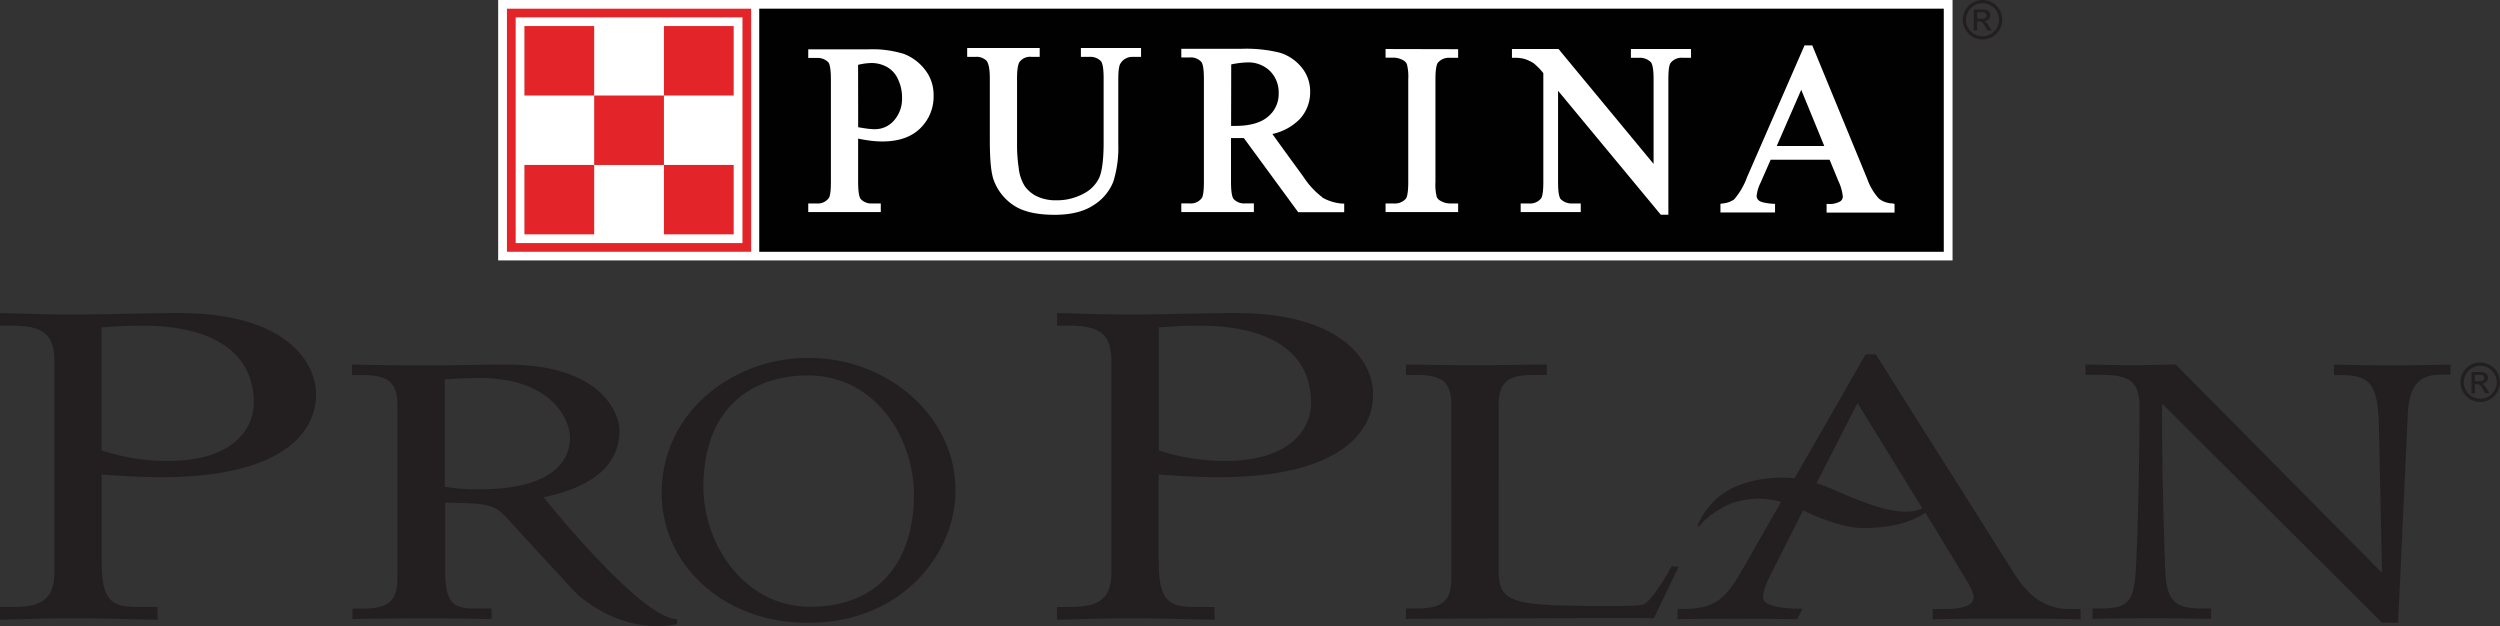 <svg xmlns="http://www.w3.org/2000/svg" viewBox="0 0 578.41 144.85"><rect x="0" y="0" width="578.41" height="144.85" fill="#333333" stroke="none"/><title>Recurso 1m</title><g id="f93542cc-2702-42ba-a00c-6a94899285d4" data-name="Capa 2"><g id="f35e625d-a44f-42ec-a948-f7b05062ba2c" data-name="Capa 1"><path d="M283.62,106.63a48.67,48.67,0,0,1-15.51-2.42V75.76c2.56-.2,5.87-.41,9.48-.41,16.11,0,25.75,6.12,25.75,17.85,0,6-4.82,13.43-19.72,13.43M286,72.43c-8.14,0-16.41.34-24.51.34-6.74,0-11.69-.25-16.93-.34v2.92h2.7c6.89,0,9.88,1.71,9.88,8.23v48.71c0,6.48-3,8.15-9.88,8.15h-2.7v2.95c5.24-.11,10.19-.34,16.93-.34s12.91.23,19.53.34v-2.95h-4.36c-6,0-8.58-1.09-8.58-10.54V109.8c4.67.31,9.19.61,13.85.61,27.67,0,35.76-10.21,35.76-19.13,0-7.9-7.49-18.85-31.69-18.85m-98.54,67.95c-15.29,0-24.71-14.48-24.71-27.66,0-18.86,11.73-25.86,24.17-25.86,15.54,0,24.52,14.4,24.52,27.51,0,14.95-7.55,26-24,26m-.27-57.58c-17.9,0-34.09,12.78-34.09,31.32,0,16.47,14.19,30,33.82,30,21.8,0,34.17-16,34.17-30.64,0-17.3-15.82-30.66-33.9-30.66m-75.78,30.38a42.32,42.32,0,0,1-8.48-.58V87.78c2.5-.16,4.87-.33,7.87-.33,17.35,0,21.09,10.09,21.09,13.74,0,8.59-9.24,12-20.48,12m14.25,1.88c6.23-1.32,17.69-4.61,17.69-15.45,0-3.8-4-15.27-26.07-15.27-5.49,0-11.48.18-19.81.18-5.59,0-11.59-.09-16-.18v2.42h2.24c5.75,0,8.25,1.41,8.25,6.8V134c0,5.4-2.5,6.81-8.25,6.81H81.54v2.42c4.37-.09,10.37-.17,16-.17s10.7.08,16.2.17V140.8h-3.62c-5,0-7.12-.91-7.12-8.8V116.29c9.61.16,11.23.33,14.11,3.4l14.6,15.85c.8.88,1.57,1.66,2.35,2.38,11.56,9.56,22.58,6.45,22.58,6.45l0-1.13c-8.35,0-30.87-28.18-30.87-28.18m261,15.93s-4.45,8.23-6.68,8.89-19.77.17-19.77.17c-11.91-.37-13.58-2.33-13.58-8V93.54c0-5.39,2.5-6.8,8.26-6.8h2.87V84.32c-5.87.08-11.13.17-16.58.17-5.6,0-11.59-.09-16-.17v2.42h2.25c5.75,0,8.24,1.41,8.24,6.8V134c0,5.39-2.49,6.79-8.24,6.79h-2.25v2.41c4.37-.06,53.4-.31,57.34-.16l5.74-11.88ZM553.49,84.53c-4.61,0-9.61-.1-13.5-.18v2.42h1.51c6.75,0,8.62,2,8.88,11.54l.74,34h-.24l-47.53-48c-3.13.08-6.35.18-9.84.18-3.87,0-7.62-.1-11-.18v2.42H486c6.25,0,9,1.24,9,7.22,0,9.63-.25,25.38-.76,36.34-.37,8.66-1.5,10.48-8.11,10.48h-2v2.42c3.88-.08,9-.17,13.72-.17s9.6.09,13.73.17v-2.42H509.1c-5.88,0-7.88-1.9-8.13-8.69-.5-12.86-.75-25.62-.75-38.47h.25l50.65,50.45h3.72l2.24-48.37c.37-8,4-9,7.87-9h2V84.35c-4.5.08-9,.18-13.46.18M443.16,118.17c-4.19.86-10-.92-18.36-4.64a44.29,44.29,0,0,0-4.52-1.74l9.48-18.53,14,22.71,1,1.59a6,6,0,0,1-1.59.61m22.89,14.6L434,82h-2.38l-16.42,28.66a23,23,0,0,0-3.72-.14c-6.48.29-14.63,2-18.63,10.85-.21.47.06.68.35.31,2-2.53,6.3-5.21,9.19-5.74a18.6,18.6,0,0,1,9.68.19l-9,15.74c-3.86,6.89-6.59,9-13.44,9h-1.49v2.41c3-.16,23.27-.16,27.64,0l1.27-2.45s-9.14.25-9.14-2.62c0-1.83,1.25-4.31,2.13-6l6.62-13.13.5-1c.39.17.78.35,1.19.55,2.79,1.33,8.5,3.52,12.68,3.55,5.86,0,10.72-1.08,14.43-3.56l.3.47,9.12,15c.49.75,1.75,3,1.75,4.15,0,1.74-2.38,2.66-6.38,2.66h-3.11v2.41c4.61-.16,10.61-.17,17.23-.17s12.23,0,17,.17v-2.41h-2.63c-5.74,0-9.61-3.24-12.61-8.06M39,106.63a48.71,48.71,0,0,1-15.51-2.42V75.76c2.56-.2,5.87-.41,9.49-.41,16.1,0,25.74,6.12,25.74,17.85,0,6-4.82,13.43-19.72,13.43m2.4-34.2c-8.12,0-16.4.34-24.5.34-6.74,0-11.69-.25-16.93-.34v2.92H2.7c6.89,0,9.88,1.71,9.88,8.23v48.71c0,6.48-3,8.15-9.88,8.15H0v2.95c5.24-.11,10.19-.34,16.93-.34,6.59,0,12.91.23,19.54.34v-2.95H32.1c-6,0-8.58-1.09-8.58-10.54V109.8c4.67.31,9.18.61,13.85.61,27.67,0,35.76-10.21,35.76-19.13,0-7.9-7.49-18.85-31.7-18.85" style="fill:#231f20"/><rect x="115.26" width="336.49" height="60.25" style="fill:#fff"/><rect x="117.29" y="2.01" width="56.5" height="56.24" style="fill:#e32529"/><polygon points="449.72 58.26 175.66 58.25 175.66 2 449.72 2 449.72 58.26" style="fill:#010101"/><path d="M198.53,15a14.32,14.32,0,0,1,3-.42,7.37,7.37,0,0,1,3.74.95,6,6,0,0,1,2.51,2.84,9.6,9.6,0,0,1,.92,4.21,7.56,7.56,0,0,1-1.87,5.31,5.78,5.78,0,0,1-4.42,2,14.46,14.46,0,0,1-1.81-.13c-.61-.08-1.31-.2-2.05-.33Zm10.37-2.59a24.61,24.61,0,0,0-7.94-1H187v2h1.9a3.46,3.46,0,0,1,2.74,1c.22.26.6,1.12.6,3.95V42.1c0,2.6-.29,3.43-.46,3.69a3.17,3.17,0,0,1-2.88,1.28H187v2h16.78v-2h-1.92a3.35,3.35,0,0,1-2.7-1c-.24-.27-.62-1.13-.62-4v-10c.92.19,1.83.35,2.69.46a22.31,22.31,0,0,0,2.93.2c3.71,0,6.65-1,8.71-3A10.23,10.23,0,0,0,216,22.05,9.35,9.35,0,0,0,213.91,16a11.29,11.29,0,0,0-5-3.61" style="fill:#fff"/><path d="M250.08,11.11v2.05H252a3.41,3.41,0,0,1,2.72,1c.23.26.62,1.13.62,3.94V33c0,3.8-.34,6.52-1,8.08a8,8,0,0,1-3.7,3.75,12.75,12.75,0,0,1-6.24,1.51,10.08,10.08,0,0,1-4.55-.94A7.41,7.41,0,0,1,237.05,43a9.81,9.81,0,0,1-1.35-4.08,36,36,0,0,1-.39-4.82v-16c0-2.41.31-3.36.57-3.76a3.06,3.06,0,0,1,2.76-1.19h1.91V11.11H223.77v2.05h1.88a3.27,3.27,0,0,1,2.57.87c.36.4.79,1.45.79,4.08V32.45c0,4.53.29,7.54.9,9.22a11.84,11.84,0,0,0,4.63,5.85c2.17,1.45,5.35,2.18,9.46,2.18,3.79,0,6.84-.77,9.07-2.27A11.29,11.29,0,0,0,257.59,42a26.4,26.4,0,0,0,1.14-8.73V18.39c0-2.55.3-3.38.47-3.64a3.18,3.18,0,0,1,2.87-1.59H264V11.11Z" style="fill:#fff"/><path d="M284.86,14.9a21.5,21.5,0,0,1,3.69-.46,7.17,7.17,0,0,1,5.29,2,7,7,0,0,1,2,5.21A6.76,6.76,0,0,1,293.36,27c-1.66,1.41-4.19,2.13-7.53,2.13h-1Zm21.05,30.72a18.63,18.63,0,0,1-4.34-4.71S296,33.29,294.39,31a12.59,12.59,0,0,0,6.37-3.5,9.09,9.09,0,0,0,2.36-6.23,8.66,8.66,0,0,0-2.07-5.79,10.38,10.38,0,0,0-5-3.3,32.19,32.19,0,0,0-8.81-.89H273.31v2h1.9a3.36,3.36,0,0,1,2.71,1c.24.26.62,1.12.62,3.95V42.09c0,2.6-.29,3.43-.46,3.69a3.14,3.14,0,0,1-2.87,1.28h-1.9v2H290.1v-2h-2a3.28,3.28,0,0,1-2.66-1c-.25-.27-.63-1.12-.63-4V31.94l.27,0h.76c.53,0,1.18,0,1.94,0L300.36,49.1H311v-2l-.47,0a10.82,10.82,0,0,1-4.66-1.44" style="fill:#fff"/><path d="M320.57,11.34v2h1.82a4.54,4.54,0,0,1,2.23.59,1.89,1.89,0,0,1,.88.9,11.54,11.54,0,0,1,.32,3.48V42.11c0,2.72-.35,3.59-.55,3.85a3.4,3.4,0,0,1-2.88,1.11h-1.82v2h16.79v-2h-1.85a4.34,4.34,0,0,1-2.18-.58,1.93,1.93,0,0,1-.91-.9,11.62,11.62,0,0,1-.31-3.48V18.35c0-2.71.35-3.57.57-3.85a3.35,3.35,0,0,1,2.83-1.12h1.85v-2Z" style="fill:#fff"/><path d="M391.23,11.33h-13.9v2.05h1.81a3.55,3.55,0,0,1,2.8,1c.24.26.64,1.11.64,3.91V37.92l-22-26.59H349.81v2.05h.53a8.1,8.1,0,0,1,2.24.22,8.61,8.61,0,0,1,2.28,1.05,15.45,15.45,0,0,1,2.21,2.27V42.2c0,2.56-.32,3.4-.5,3.68a3.28,3.28,0,0,1-2.92,1.19h-1.82v2h13.9v-2h-1.84a3.62,3.62,0,0,1-2.8-1c-.23-.26-.61-1.11-.61-3.9V21l23.77,28.68H386V18.26c0-2.58.31-3.42.51-3.69a3.22,3.22,0,0,1,2.9-1.19h1.84Z" style="fill:#fff"/><path d="M416.74,20.78l5.33,13h-11Zm21.17,26.28a5.21,5.21,0,0,1-3.2-1.11A13.33,13.33,0,0,1,432,41.36l-12.7-30.85h-1.8L404.2,41a16.37,16.37,0,0,1-3,5.15,5.46,5.46,0,0,1-2.71.93l-.44.07v2h12.63v-2l-.48,0c-2.07-.15-2.87-.47-3.19-.71a1.37,1.37,0,0,1-.59-1.07,8.53,8.53,0,0,1,.87-3s1.86-4.22,2.38-5.42h13.63c.48,1.14,2.06,5,2.06,5a10.62,10.62,0,0,1,1,3.54,1.37,1.37,0,0,1-.57,1.09,4.86,4.86,0,0,1-2.68.61l-.5,0v2h15.72v-2Z" style="fill:#fff"/><rect x="119.31" y="4.02" width="52.47" height="52.22" style="fill:#fff"/><rect x="121.33" y="38.16" width="16.14" height="16.06" style="fill:#e32529"/><rect x="153.61" y="38.16" width="16.14" height="16.06" style="fill:#e32529"/><rect x="137.47" y="22.1" width="16.14" height="16.07" style="fill:#e32529"/><rect x="121.33" y="6.03" width="16.14" height="16.07" style="fill:#e32529"/><rect x="153.61" y="6.03" width="16.14" height="16.07" style="fill:#e32529"/><path d="M458.61,4.33c.61,0,1-.24,1-.75a.78.78,0,0,0-.88-.74h-1.28V4.33Zm-1.94-2.14h2.18c1.22,0,1.63.75,1.63,1.28a1.38,1.38,0,0,1-1.41,1.41v0c.43.15.73.56,1.14,1.23l.6.94h-1l-.43-.76c-.63-1.1-.86-1.32-1.47-1.32h-.47V7.08h-.8Zm2-1.43a3.81,3.81,0,1,0,3.83,3.81A3.8,3.8,0,0,0,458.67.76m0,8.37a4.57,4.57,0,1,1,4.59-4.56,4.57,4.57,0,0,1-4.59,4.56" style="fill:#231f20"/><path d="M573.76,88.2c.61,0,1-.24,1-.75s-.36-.72-.89-.72h-1.28V88.2Zm-1.94-2.14H574c1.22,0,1.63.75,1.63,1.28a1.38,1.38,0,0,1-1.4,1.41v0c.42.15.72.58,1.14,1.23l.6,1h-1l-.43-.77c-.62-1.1-.86-1.32-1.47-1.32h-.47V91h-.8Zm2-1.42a3.8,3.8,0,1,0,3.82,3.8,3.8,3.8,0,0,0-3.82-3.8m0,8.36a4.57,4.57,0,1,1,4.58-4.56A4.56,4.56,0,0,1,573.83,93" style="fill:#231f20"/></g></g></svg>